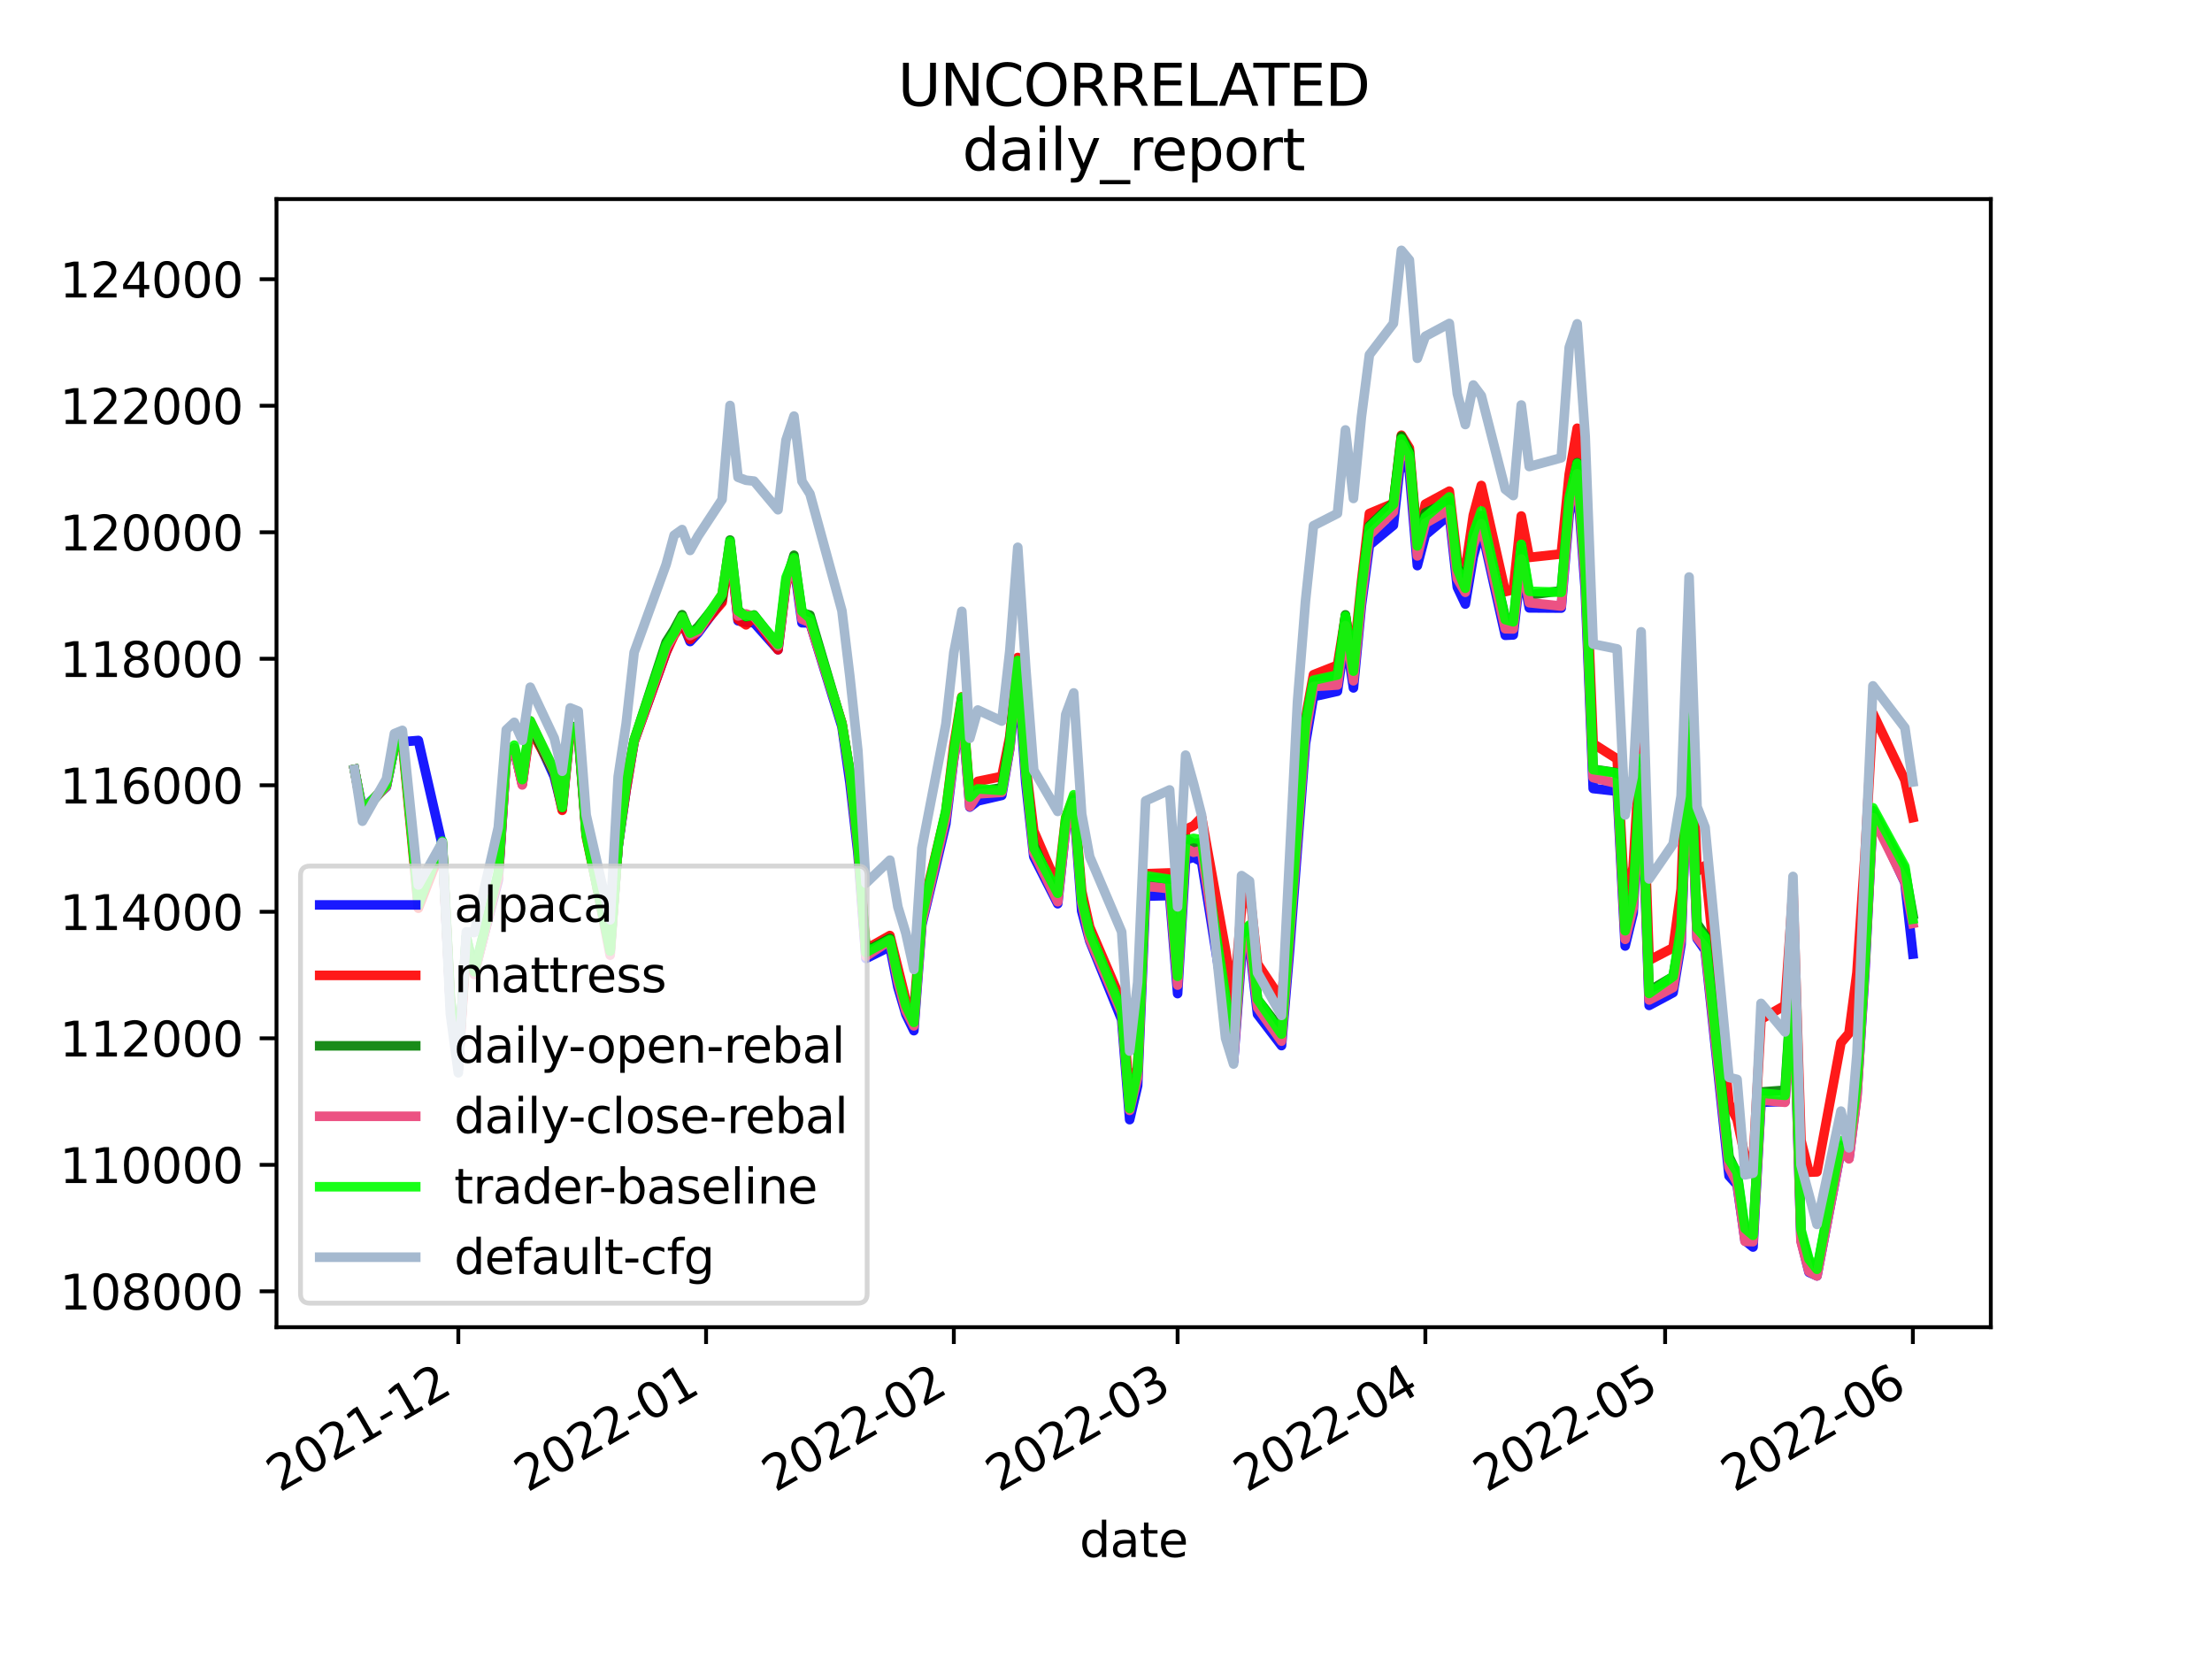<?xml version="1.0" encoding="utf-8" standalone="no"?>
<!DOCTYPE svg PUBLIC "-//W3C//DTD SVG 1.1//EN"
  "http://www.w3.org/Graphics/SVG/1.1/DTD/svg11.dtd">
<svg height="345.6pt" version="1.1" viewBox="0 0 460.8 345.6" width="460.8pt" xmlns="http://www.w3.org/2000/svg" xmlns:xlink="http://www.w3.org/1999/xlink">
 <defs>
  <style type="text/css">*{stroke-linecap:butt;stroke-linejoin:round;}</style>
 </defs>
 <g id="figure_1">
  <g id="patch_1">
   <path d="M 0 345.6 
L 460.8 345.6 
L 460.8 0 
L 0 0 
z
" style="fill:#ffffff;"/>
  </g>
  <g id="axes_1">
   <g id="patch_2">
    <path d="M 57.6 276.48 
L 414.72 276.48 
L 414.72 41.472 
L 57.6 41.472 
z
" style="fill:#ffffff;"/>
   </g>
   <g id="matplotlib.axis_1">
    <g id="xtick_1">
     <g id="line2d_1">
      <defs>
       <path d="M 0 0 
L 0 3.5 
" id="mebdb7f7701" style="stroke:#000000;stroke-width:0.8;"/>
      </defs>
      <g>
       <use style="stroke:#000000;stroke-width:0.8;" x="95.476" xlink:href="#mebdb7f7701" y="276.48"/>
      </g>
     </g>
     <g id="text_1">
      <!-- 2021-12 -->
      <g transform="translate(58.252 310.952)rotate(-30)scale(0.1 -0.1)">
       <defs>
        <path d="M 1228 531 
L 3431 531 
L 3431 0 
L 469 0 
L 469 531 
Q 828 903 1448 1529 
Q 2069 2156 2228 2338 
Q 2531 2678 2651 2914 
Q 2772 3150 2772 3378 
Q 2772 3750 2511 3984 
Q 2250 4219 1831 4219 
Q 1534 4219 1204 4116 
Q 875 4013 500 3803 
L 500 4441 
Q 881 4594 1212 4672 
Q 1544 4750 1819 4750 
Q 2544 4750 2975 4387 
Q 3406 4025 3406 3419 
Q 3406 3131 3298 2873 
Q 3191 2616 2906 2266 
Q 2828 2175 2409 1742 
Q 1991 1309 1228 531 
z
" id="DejaVuSans-32" transform="scale(0.016)"/>
        <path d="M 2034 4250 
Q 1547 4250 1301 3770 
Q 1056 3291 1056 2328 
Q 1056 1369 1301 889 
Q 1547 409 2034 409 
Q 2525 409 2770 889 
Q 3016 1369 3016 2328 
Q 3016 3291 2770 3770 
Q 2525 4250 2034 4250 
z
M 2034 4750 
Q 2819 4750 3233 4129 
Q 3647 3509 3647 2328 
Q 3647 1150 3233 529 
Q 2819 -91 2034 -91 
Q 1250 -91 836 529 
Q 422 1150 422 2328 
Q 422 3509 836 4129 
Q 1250 4750 2034 4750 
z
" id="DejaVuSans-30" transform="scale(0.016)"/>
        <path d="M 794 531 
L 1825 531 
L 1825 4091 
L 703 3866 
L 703 4441 
L 1819 4666 
L 2450 4666 
L 2450 531 
L 3481 531 
L 3481 0 
L 794 0 
L 794 531 
z
" id="DejaVuSans-31" transform="scale(0.016)"/>
        <path d="M 313 2009 
L 1997 2009 
L 1997 1497 
L 313 1497 
L 313 2009 
z
" id="DejaVuSans-2d" transform="scale(0.016)"/>
       </defs>
       <use xlink:href="#DejaVuSans-32"/>
       <use x="63.623" xlink:href="#DejaVuSans-30"/>
       <use x="127.246" xlink:href="#DejaVuSans-32"/>
       <use x="190.869" xlink:href="#DejaVuSans-31"/>
       <use x="254.492" xlink:href="#DejaVuSans-2d"/>
       <use x="290.576" xlink:href="#DejaVuSans-31"/>
       <use x="354.199" xlink:href="#DejaVuSans-32"/>
      </g>
     </g>
    </g>
    <g id="xtick_2">
     <g id="line2d_2">
      <g>
       <use style="stroke:#000000;stroke-width:0.8;" x="147.088" xlink:href="#mebdb7f7701" y="276.48"/>
      </g>
     </g>
     <g id="text_2">
      <!-- 2022-01 -->
      <g transform="translate(109.863 310.952)rotate(-30)scale(0.1 -0.1)">
       <use xlink:href="#DejaVuSans-32"/>
       <use x="63.623" xlink:href="#DejaVuSans-30"/>
       <use x="127.246" xlink:href="#DejaVuSans-32"/>
       <use x="190.869" xlink:href="#DejaVuSans-32"/>
       <use x="254.492" xlink:href="#DejaVuSans-2d"/>
       <use x="290.576" xlink:href="#DejaVuSans-30"/>
       <use x="354.199" xlink:href="#DejaVuSans-31"/>
      </g>
     </g>
    </g>
    <g id="xtick_3">
     <g id="line2d_3">
      <g>
       <use style="stroke:#000000;stroke-width:0.8;" x="198.7" xlink:href="#mebdb7f7701" y="276.48"/>
      </g>
     </g>
     <g id="text_3">
      <!-- 2022-02 -->
      <g transform="translate(161.475 310.952)rotate(-30)scale(0.1 -0.1)">
       <use xlink:href="#DejaVuSans-32"/>
       <use x="63.623" xlink:href="#DejaVuSans-30"/>
       <use x="127.246" xlink:href="#DejaVuSans-32"/>
       <use x="190.869" xlink:href="#DejaVuSans-32"/>
       <use x="254.492" xlink:href="#DejaVuSans-2d"/>
       <use x="290.576" xlink:href="#DejaVuSans-30"/>
       <use x="354.199" xlink:href="#DejaVuSans-32"/>
      </g>
     </g>
    </g>
    <g id="xtick_4">
     <g id="line2d_4">
      <g>
       <use style="stroke:#000000;stroke-width:0.8;" x="245.317" xlink:href="#mebdb7f7701" y="276.48"/>
      </g>
     </g>
     <g id="text_4">
      <!-- 2022-03 -->
      <g transform="translate(208.092 310.952)rotate(-30)scale(0.1 -0.1)">
       <defs>
        <path d="M 2597 2516 
Q 3050 2419 3304 2112 
Q 3559 1806 3559 1356 
Q 3559 666 3084 287 
Q 2609 -91 1734 -91 
Q 1441 -91 1130 -33 
Q 819 25 488 141 
L 488 750 
Q 750 597 1062 519 
Q 1375 441 1716 441 
Q 2309 441 2620 675 
Q 2931 909 2931 1356 
Q 2931 1769 2642 2001 
Q 2353 2234 1838 2234 
L 1294 2234 
L 1294 2753 
L 1863 2753 
Q 2328 2753 2575 2939 
Q 2822 3125 2822 3475 
Q 2822 3834 2567 4026 
Q 2313 4219 1838 4219 
Q 1578 4219 1281 4162 
Q 984 4106 628 3988 
L 628 4550 
Q 988 4650 1302 4700 
Q 1616 4750 1894 4750 
Q 2613 4750 3031 4423 
Q 3450 4097 3450 3541 
Q 3450 3153 3228 2886 
Q 3006 2619 2597 2516 
z
" id="DejaVuSans-33" transform="scale(0.016)"/>
       </defs>
       <use xlink:href="#DejaVuSans-32"/>
       <use x="63.623" xlink:href="#DejaVuSans-30"/>
       <use x="127.246" xlink:href="#DejaVuSans-32"/>
       <use x="190.869" xlink:href="#DejaVuSans-32"/>
       <use x="254.492" xlink:href="#DejaVuSans-2d"/>
       <use x="290.576" xlink:href="#DejaVuSans-30"/>
       <use x="354.199" xlink:href="#DejaVuSans-33"/>
      </g>
     </g>
    </g>
    <g id="xtick_5">
     <g id="line2d_5">
      <g>
       <use style="stroke:#000000;stroke-width:0.8;" x="296.929" xlink:href="#mebdb7f7701" y="276.48"/>
      </g>
     </g>
     <g id="text_5">
      <!-- 2022-04 -->
      <g transform="translate(259.704 310.952)rotate(-30)scale(0.1 -0.1)">
       <defs>
        <path d="M 2419 4116 
L 825 1625 
L 2419 1625 
L 2419 4116 
z
M 2253 4666 
L 3047 4666 
L 3047 1625 
L 3713 1625 
L 3713 1100 
L 3047 1100 
L 3047 0 
L 2419 0 
L 2419 1100 
L 313 1100 
L 313 1709 
L 2253 4666 
z
" id="DejaVuSans-34" transform="scale(0.016)"/>
       </defs>
       <use xlink:href="#DejaVuSans-32"/>
       <use x="63.623" xlink:href="#DejaVuSans-30"/>
       <use x="127.246" xlink:href="#DejaVuSans-32"/>
       <use x="190.869" xlink:href="#DejaVuSans-32"/>
       <use x="254.492" xlink:href="#DejaVuSans-2d"/>
       <use x="290.576" xlink:href="#DejaVuSans-30"/>
       <use x="354.199" xlink:href="#DejaVuSans-34"/>
      </g>
     </g>
    </g>
    <g id="xtick_6">
     <g id="line2d_6">
      <g>
       <use style="stroke:#000000;stroke-width:0.8;" x="346.876" xlink:href="#mebdb7f7701" y="276.48"/>
      </g>
     </g>
     <g id="text_6">
      <!-- 2022-05 -->
      <g transform="translate(309.651 310.952)rotate(-30)scale(0.1 -0.1)">
       <defs>
        <path d="M 691 4666 
L 3169 4666 
L 3169 4134 
L 1269 4134 
L 1269 2991 
Q 1406 3038 1543 3061 
Q 1681 3084 1819 3084 
Q 2600 3084 3056 2656 
Q 3513 2228 3513 1497 
Q 3513 744 3044 326 
Q 2575 -91 1722 -91 
Q 1428 -91 1123 -41 
Q 819 9 494 109 
L 494 744 
Q 775 591 1075 516 
Q 1375 441 1709 441 
Q 2250 441 2565 725 
Q 2881 1009 2881 1497 
Q 2881 1984 2565 2268 
Q 2250 2553 1709 2553 
Q 1456 2553 1204 2497 
Q 953 2441 691 2322 
L 691 4666 
z
" id="DejaVuSans-35" transform="scale(0.016)"/>
       </defs>
       <use xlink:href="#DejaVuSans-32"/>
       <use x="63.623" xlink:href="#DejaVuSans-30"/>
       <use x="127.246" xlink:href="#DejaVuSans-32"/>
       <use x="190.869" xlink:href="#DejaVuSans-32"/>
       <use x="254.492" xlink:href="#DejaVuSans-2d"/>
       <use x="290.576" xlink:href="#DejaVuSans-30"/>
       <use x="354.199" xlink:href="#DejaVuSans-35"/>
      </g>
     </g>
    </g>
    <g id="xtick_7">
     <g id="line2d_7">
      <g>
       <use style="stroke:#000000;stroke-width:0.8;" x="398.487" xlink:href="#mebdb7f7701" y="276.48"/>
      </g>
     </g>
     <g id="text_7">
      <!-- 2022-06 -->
      <g transform="translate(361.262 310.952)rotate(-30)scale(0.1 -0.1)">
       <defs>
        <path d="M 2113 2584 
Q 1688 2584 1439 2293 
Q 1191 2003 1191 1497 
Q 1191 994 1439 701 
Q 1688 409 2113 409 
Q 2538 409 2786 701 
Q 3034 994 3034 1497 
Q 3034 2003 2786 2293 
Q 2538 2584 2113 2584 
z
M 3366 4563 
L 3366 3988 
Q 3128 4100 2886 4159 
Q 2644 4219 2406 4219 
Q 1781 4219 1451 3797 
Q 1122 3375 1075 2522 
Q 1259 2794 1537 2939 
Q 1816 3084 2150 3084 
Q 2853 3084 3261 2657 
Q 3669 2231 3669 1497 
Q 3669 778 3244 343 
Q 2819 -91 2113 -91 
Q 1303 -91 875 529 
Q 447 1150 447 2328 
Q 447 3434 972 4092 
Q 1497 4750 2381 4750 
Q 2619 4750 2861 4703 
Q 3103 4656 3366 4563 
z
" id="DejaVuSans-36" transform="scale(0.016)"/>
       </defs>
       <use xlink:href="#DejaVuSans-32"/>
       <use x="63.623" xlink:href="#DejaVuSans-30"/>
       <use x="127.246" xlink:href="#DejaVuSans-32"/>
       <use x="190.869" xlink:href="#DejaVuSans-32"/>
       <use x="254.492" xlink:href="#DejaVuSans-2d"/>
       <use x="290.576" xlink:href="#DejaVuSans-30"/>
       <use x="354.199" xlink:href="#DejaVuSans-36"/>
      </g>
     </g>
    </g>
    <g id="text_8">
     <!-- date -->
     <g transform="translate(224.885 324.351)scale(0.1 -0.1)">
      <defs>
       <path d="M 2906 2969 
L 2906 4863 
L 3481 4863 
L 3481 0 
L 2906 0 
L 2906 525 
Q 2725 213 2448 61 
Q 2172 -91 1784 -91 
Q 1150 -91 751 415 
Q 353 922 353 1747 
Q 353 2572 751 3078 
Q 1150 3584 1784 3584 
Q 2172 3584 2448 3432 
Q 2725 3281 2906 2969 
z
M 947 1747 
Q 947 1113 1208 752 
Q 1469 391 1925 391 
Q 2381 391 2643 752 
Q 2906 1113 2906 1747 
Q 2906 2381 2643 2742 
Q 2381 3103 1925 3103 
Q 1469 3103 1208 2742 
Q 947 2381 947 1747 
z
" id="DejaVuSans-64" transform="scale(0.016)"/>
       <path d="M 2194 1759 
Q 1497 1759 1228 1600 
Q 959 1441 959 1056 
Q 959 750 1161 570 
Q 1363 391 1709 391 
Q 2188 391 2477 730 
Q 2766 1069 2766 1631 
L 2766 1759 
L 2194 1759 
z
M 3341 1997 
L 3341 0 
L 2766 0 
L 2766 531 
Q 2569 213 2275 61 
Q 1981 -91 1556 -91 
Q 1019 -91 701 211 
Q 384 513 384 1019 
Q 384 1609 779 1909 
Q 1175 2209 1959 2209 
L 2766 2209 
L 2766 2266 
Q 2766 2663 2505 2880 
Q 2244 3097 1772 3097 
Q 1472 3097 1187 3025 
Q 903 2953 641 2809 
L 641 3341 
Q 956 3463 1253 3523 
Q 1550 3584 1831 3584 
Q 2591 3584 2966 3190 
Q 3341 2797 3341 1997 
z
" id="DejaVuSans-61" transform="scale(0.016)"/>
       <path d="M 1172 4494 
L 1172 3500 
L 2356 3500 
L 2356 3053 
L 1172 3053 
L 1172 1153 
Q 1172 725 1289 603 
Q 1406 481 1766 481 
L 2356 481 
L 2356 0 
L 1766 0 
Q 1100 0 847 248 
Q 594 497 594 1153 
L 594 3053 
L 172 3053 
L 172 3500 
L 594 3500 
L 594 4494 
L 1172 4494 
z
" id="DejaVuSans-74" transform="scale(0.016)"/>
       <path d="M 3597 1894 
L 3597 1613 
L 953 1613 
Q 991 1019 1311 708 
Q 1631 397 2203 397 
Q 2534 397 2845 478 
Q 3156 559 3463 722 
L 3463 178 
Q 3153 47 2828 -22 
Q 2503 -91 2169 -91 
Q 1331 -91 842 396 
Q 353 884 353 1716 
Q 353 2575 817 3079 
Q 1281 3584 2069 3584 
Q 2775 3584 3186 3129 
Q 3597 2675 3597 1894 
z
M 3022 2063 
Q 3016 2534 2758 2815 
Q 2500 3097 2075 3097 
Q 1594 3097 1305 2825 
Q 1016 2553 972 2059 
L 3022 2063 
z
" id="DejaVuSans-65" transform="scale(0.016)"/>
      </defs>
      <use xlink:href="#DejaVuSans-64"/>
      <use x="63.477" xlink:href="#DejaVuSans-61"/>
      <use x="124.756" xlink:href="#DejaVuSans-74"/>
      <use x="163.965" xlink:href="#DejaVuSans-65"/>
     </g>
    </g>
   </g>
   <g id="matplotlib.axis_2">
    <g id="ytick_1">
     <g id="line2d_8">
      <defs>
       <path d="M 0 0 
L -3.5 0 
" id="m39c8411279" style="stroke:#000000;stroke-width:0.8;"/>
      </defs>
      <g>
       <use style="stroke:#000000;stroke-width:0.8;" x="57.6" xlink:href="#m39c8411279" y="269.007"/>
      </g>
     </g>
     <g id="text_9">
      <!-- 108000 -->
      <g transform="translate(12.425 272.806)scale(0.1 -0.1)">
       <defs>
        <path d="M 2034 2216 
Q 1584 2216 1326 1975 
Q 1069 1734 1069 1313 
Q 1069 891 1326 650 
Q 1584 409 2034 409 
Q 2484 409 2743 651 
Q 3003 894 3003 1313 
Q 3003 1734 2745 1975 
Q 2488 2216 2034 2216 
z
M 1403 2484 
Q 997 2584 770 2862 
Q 544 3141 544 3541 
Q 544 4100 942 4425 
Q 1341 4750 2034 4750 
Q 2731 4750 3128 4425 
Q 3525 4100 3525 3541 
Q 3525 3141 3298 2862 
Q 3072 2584 2669 2484 
Q 3125 2378 3379 2068 
Q 3634 1759 3634 1313 
Q 3634 634 3220 271 
Q 2806 -91 2034 -91 
Q 1263 -91 848 271 
Q 434 634 434 1313 
Q 434 1759 690 2068 
Q 947 2378 1403 2484 
z
M 1172 3481 
Q 1172 3119 1398 2916 
Q 1625 2713 2034 2713 
Q 2441 2713 2670 2916 
Q 2900 3119 2900 3481 
Q 2900 3844 2670 4047 
Q 2441 4250 2034 4250 
Q 1625 4250 1398 4047 
Q 1172 3844 1172 3481 
z
" id="DejaVuSans-38" transform="scale(0.016)"/>
       </defs>
       <use xlink:href="#DejaVuSans-31"/>
       <use x="63.623" xlink:href="#DejaVuSans-30"/>
       <use x="127.246" xlink:href="#DejaVuSans-38"/>
       <use x="190.869" xlink:href="#DejaVuSans-30"/>
       <use x="254.492" xlink:href="#DejaVuSans-30"/>
       <use x="318.115" xlink:href="#DejaVuSans-30"/>
      </g>
     </g>
    </g>
    <g id="ytick_2">
     <g id="line2d_9">
      <g>
       <use style="stroke:#000000;stroke-width:0.8;" x="57.6" xlink:href="#m39c8411279" y="242.652"/>
      </g>
     </g>
     <g id="text_10">
      <!-- 110000 -->
      <g transform="translate(12.425 246.451)scale(0.1 -0.1)">
       <use xlink:href="#DejaVuSans-31"/>
       <use x="63.623" xlink:href="#DejaVuSans-31"/>
       <use x="127.246" xlink:href="#DejaVuSans-30"/>
       <use x="190.869" xlink:href="#DejaVuSans-30"/>
       <use x="254.492" xlink:href="#DejaVuSans-30"/>
       <use x="318.115" xlink:href="#DejaVuSans-30"/>
      </g>
     </g>
    </g>
    <g id="ytick_3">
     <g id="line2d_10">
      <g>
       <use style="stroke:#000000;stroke-width:0.8;" x="57.6" xlink:href="#m39c8411279" y="216.297"/>
      </g>
     </g>
     <g id="text_11">
      <!-- 112000 -->
      <g transform="translate(12.425 220.096)scale(0.1 -0.1)">
       <use xlink:href="#DejaVuSans-31"/>
       <use x="63.623" xlink:href="#DejaVuSans-31"/>
       <use x="127.246" xlink:href="#DejaVuSans-32"/>
       <use x="190.869" xlink:href="#DejaVuSans-30"/>
       <use x="254.492" xlink:href="#DejaVuSans-30"/>
       <use x="318.115" xlink:href="#DejaVuSans-30"/>
      </g>
     </g>
    </g>
    <g id="ytick_4">
     <g id="line2d_11">
      <g>
       <use style="stroke:#000000;stroke-width:0.8;" x="57.6" xlink:href="#m39c8411279" y="189.942"/>
      </g>
     </g>
     <g id="text_12">
      <!-- 114000 -->
      <g transform="translate(12.425 193.742)scale(0.1 -0.1)">
       <use xlink:href="#DejaVuSans-31"/>
       <use x="63.623" xlink:href="#DejaVuSans-31"/>
       <use x="127.246" xlink:href="#DejaVuSans-34"/>
       <use x="190.869" xlink:href="#DejaVuSans-30"/>
       <use x="254.492" xlink:href="#DejaVuSans-30"/>
       <use x="318.115" xlink:href="#DejaVuSans-30"/>
      </g>
     </g>
    </g>
    <g id="ytick_5">
     <g id="line2d_12">
      <g>
       <use style="stroke:#000000;stroke-width:0.8;" x="57.6" xlink:href="#m39c8411279" y="163.587"/>
      </g>
     </g>
     <g id="text_13">
      <!-- 116000 -->
      <g transform="translate(12.425 167.387)scale(0.1 -0.1)">
       <use xlink:href="#DejaVuSans-31"/>
       <use x="63.623" xlink:href="#DejaVuSans-31"/>
       <use x="127.246" xlink:href="#DejaVuSans-36"/>
       <use x="190.869" xlink:href="#DejaVuSans-30"/>
       <use x="254.492" xlink:href="#DejaVuSans-30"/>
       <use x="318.115" xlink:href="#DejaVuSans-30"/>
      </g>
     </g>
    </g>
    <g id="ytick_6">
     <g id="line2d_13">
      <g>
       <use style="stroke:#000000;stroke-width:0.8;" x="57.6" xlink:href="#m39c8411279" y="137.233"/>
      </g>
     </g>
     <g id="text_14">
      <!-- 118000 -->
      <g transform="translate(12.425 141.032)scale(0.1 -0.1)">
       <use xlink:href="#DejaVuSans-31"/>
       <use x="63.623" xlink:href="#DejaVuSans-31"/>
       <use x="127.246" xlink:href="#DejaVuSans-38"/>
       <use x="190.869" xlink:href="#DejaVuSans-30"/>
       <use x="254.492" xlink:href="#DejaVuSans-30"/>
       <use x="318.115" xlink:href="#DejaVuSans-30"/>
      </g>
     </g>
    </g>
    <g id="ytick_7">
     <g id="line2d_14">
      <g>
       <use style="stroke:#000000;stroke-width:0.8;" x="57.6" xlink:href="#m39c8411279" y="110.878"/>
      </g>
     </g>
     <g id="text_15">
      <!-- 120000 -->
      <g transform="translate(12.425 114.677)scale(0.1 -0.1)">
       <use xlink:href="#DejaVuSans-31"/>
       <use x="63.623" xlink:href="#DejaVuSans-32"/>
       <use x="127.246" xlink:href="#DejaVuSans-30"/>
       <use x="190.869" xlink:href="#DejaVuSans-30"/>
       <use x="254.492" xlink:href="#DejaVuSans-30"/>
       <use x="318.115" xlink:href="#DejaVuSans-30"/>
      </g>
     </g>
    </g>
    <g id="ytick_8">
     <g id="line2d_15">
      <g>
       <use style="stroke:#000000;stroke-width:0.8;" x="57.6" xlink:href="#m39c8411279" y="84.523"/>
      </g>
     </g>
     <g id="text_16">
      <!-- 122000 -->
      <g transform="translate(12.425 88.322)scale(0.1 -0.1)">
       <use xlink:href="#DejaVuSans-31"/>
       <use x="63.623" xlink:href="#DejaVuSans-32"/>
       <use x="127.246" xlink:href="#DejaVuSans-32"/>
       <use x="190.869" xlink:href="#DejaVuSans-30"/>
       <use x="254.492" xlink:href="#DejaVuSans-30"/>
       <use x="318.115" xlink:href="#DejaVuSans-30"/>
      </g>
     </g>
    </g>
    <g id="ytick_9">
     <g id="line2d_16">
      <g>
       <use style="stroke:#000000;stroke-width:0.8;" x="57.6" xlink:href="#m39c8411279" y="58.168"/>
      </g>
     </g>
     <g id="text_17">
      <!-- 124000 -->
      <g transform="translate(12.425 61.967)scale(0.1 -0.1)">
       <use xlink:href="#DejaVuSans-31"/>
       <use x="63.623" xlink:href="#DejaVuSans-32"/>
       <use x="127.246" xlink:href="#DejaVuSans-34"/>
       <use x="190.869" xlink:href="#DejaVuSans-30"/>
       <use x="254.492" xlink:href="#DejaVuSans-30"/>
       <use x="318.115" xlink:href="#DejaVuSans-30"/>
      </g>
     </g>
    </g>
   </g>
   <g id="line2d_17">
    <path clip-path="url(#p2e9db83749)" d="M 73.833 160.286 
L 75.498 168.495 
L 80.492 163.937 
L 82.157 155.633 
L 83.822 154.526 
L 87.152 154.256 
L 92.147 176.095 
L 93.811 209.252 
L 95.476 221.893 
L 97.141 195.73 
L 98.806 202.621 
L 103.801 183.409 
L 105.466 157.913 
L 107.131 156.215 
L 108.796 163.131 
L 110.46 150.76 
L 115.455 161.774 
L 117.12 168.461 
L 118.785 152.057 
L 120.45 152.863 
L 122.115 173.661 
L 127.109 197.851 
L 128.774 176.295 
L 130.439 164.49 
L 132.104 154.441 
L 138.764 135.876 
L 140.429 131.716 
L 142.093 129.534 
L 143.758 133.643 
L 145.423 131.857 
L 150.418 125.082 
L 152.083 113.06 
L 153.748 129.316 
L 155.413 129.655 
L 157.077 129.727 
L 162.072 135.34 
L 163.737 121.41 
L 165.402 117.686 
L 167.067 129.735 
L 168.732 129.749 
L 175.391 151.387 
L 177.056 163.06 
L 178.721 177.709 
L 180.386 199.676 
L 185.381 197.206 
L 187.046 205.639 
L 188.71 211.284 
L 190.375 214.707 
L 192.04 192.605 
L 197.035 171.648 
L 198.7 158.022 
L 200.365 147.454 
L 202.03 168.128 
L 203.695 166.846 
L 208.689 165.698 
L 210.354 155.994 
L 212.019 140.146 
L 213.684 162.988 
L 215.349 178.449 
L 220.343 188.265 
L 222.008 172.548 
L 223.673 167.581 
L 225.338 189.787 
L 227.003 196.003 
L 233.663 212.393 
L 235.328 233.243 
L 236.992 226.169 
L 238.657 186.685 
L 243.652 186.555 
L 245.317 206.985 
L 246.982 179.109 
L 248.647 178.589 
L 250.312 179.517 
L 256.971 221.137 
L 258.636 199.186 
L 260.301 196.986 
L 261.966 211.292 
L 266.961 217.821 
L 268.625 198.251 
L 271.955 154.905 
L 273.62 145.115 
L 278.615 144 
L 280.28 132.241 
L 281.945 143.303 
L 283.61 126.07 
L 285.274 113.554 
L 290.269 109.422 
L 291.934 94.433 
L 293.599 98.286 
L 295.264 117.829 
L 296.929 111.434 
L 301.923 107.265 
L 303.588 122.33 
L 305.253 125.841 
L 306.918 115.943 
L 308.583 109.929 
L 313.578 132.345 
L 315.243 132.261 
L 316.907 117.633 
L 318.572 126.629 
L 325.232 126.676 
L 326.897 107.083 
L 328.562 100.123 
L 330.227 122.708 
L 331.891 164.271 
L 336.886 164.821 
L 338.551 197.062 
L 340.216 190.217 
L 341.881 161.305 
L 343.546 209.448 
L 348.54 206.776 
L 350.205 196.687 
L 351.87 152.169 
L 353.535 195.553 
L 355.2 197.926 
L 360.195 244.971 
L 361.86 246.796 
L 363.524 258.438 
L 365.189 259.785 
L 366.854 229.613 
L 371.849 229.465 
L 373.514 203.511 
L 375.179 258.332 
L 376.844 265.036 
L 378.509 265.775 
L 383.503 239.562 
L 385.168 241.255 
L 386.833 228.102 
L 388.498 202.369 
L 390.163 169.609 
L 396.822 183.867 
L 398.487 198.756 
L 398.487 198.756 
" style="fill:none;stroke:#0000ff;stroke-linecap:square;stroke-opacity:0.9;stroke-width:2;"/>
   </g>
   <g id="line2d_18">
    <path clip-path="url(#p2e9db83749)" d="M 73.833 160.286 
L 75.498 169.287 
L 80.492 163.266 
L 82.157 154.905 
L 83.822 154.533 
L 87.152 189.203 
L 92.147 176.34 
L 93.811 208.908 
L 95.476 222.692 
L 97.141 196.927 
L 98.806 202.74 
L 103.801 182.99 
L 105.466 157.921 
L 107.131 155.924 
L 108.796 163.318 
L 110.46 151.798 
L 115.455 160.912 
L 117.12 168.803 
L 118.785 152.402 
L 120.45 152.692 
L 122.115 174.196 
L 127.109 197.623 
L 128.774 175.947 
L 130.439 164.498 
L 132.104 154.516 
L 138.764 135.897 
L 140.429 132.353 
L 142.093 129.76 
L 143.758 133.211 
L 145.423 131.37 
L 150.418 125.512 
L 152.083 114.057 
L 153.748 129.014 
L 155.413 130.166 
L 157.077 128.526 
L 162.072 135.354 
L 163.737 121.841 
L 165.402 117.013 
L 167.067 128.623 
L 168.732 129.639 
L 175.391 150.608 
L 177.056 160.905 
L 178.721 175.334 
L 180.386 197.705 
L 185.381 194.889 
L 188.71 208.343 
L 190.375 210.784 
L 192.04 190.002 
L 197.035 169.147 
L 198.7 155.32 
L 200.365 145.158 
L 202.03 165.58 
L 203.695 162.773 
L 208.689 161.747 
L 210.354 153.491 
L 212.019 136.969 
L 213.684 159.296 
L 215.349 173.09 
L 220.343 184.639 
L 222.008 170.307 
L 223.673 166.019 
L 225.338 185.63 
L 227.003 193.126 
L 233.663 208.669 
L 235.328 228.031 
L 236.992 222.316 
L 238.657 182.016 
L 243.652 181.845 
L 245.317 201.059 
L 246.982 172.78 
L 248.647 172.015 
L 250.312 170.297 
L 255.306 197.891 
L 256.971 208.701 
L 258.636 189.044 
L 260.301 185.498 
L 261.966 200.794 
L 266.961 208.273 
L 268.625 191.091 
L 270.29 171.843 
L 271.955 149.695 
L 273.62 140.559 
L 278.615 138.588 
L 280.28 128.326 
L 281.945 137.472 
L 283.61 121.328 
L 285.274 106.971 
L 290.269 104.883 
L 291.934 90.664 
L 293.599 93.348 
L 295.264 112.668 
L 296.929 105.011 
L 301.923 102.308 
L 303.588 116.661 
L 305.253 118.648 
L 306.918 107.351 
L 308.583 101.134 
L 313.578 123.248 
L 315.243 122.85 
L 316.907 107.494 
L 318.572 116.119 
L 325.232 115.401 
L 326.897 98.805 
L 328.562 89.211 
L 330.227 113.609 
L 331.891 154.93 
L 336.886 158.111 
L 338.551 189.266 
L 340.216 180.597 
L 341.881 153.037 
L 343.546 200.043 
L 348.54 197.442 
L 350.205 185.235 
L 351.87 140.674 
L 353.535 181.499 
L 355.2 180.329 
L 360.195 229.893 
L 361.86 233.193 
L 363.524 240.997 
L 365.189 242.611 
L 366.854 212.314 
L 371.849 209.444 
L 373.514 185.264 
L 375.179 237.577 
L 376.844 244.187 
L 378.509 244.121 
L 383.503 217.227 
L 385.168 215.255 
L 386.833 202.63 
L 388.498 178.27 
L 390.163 148.628 
L 396.822 162.497 
L 398.487 170.321 
L 398.487 170.321 
" style="fill:none;stroke:#ff0000;stroke-linecap:square;stroke-opacity:0.9;stroke-width:2;"/>
   </g>
   <g id="line2d_19">
    <path clip-path="url(#p2e9db83749)" d="M 73.833 160.286 
L 75.498 169.256 
L 80.492 163.717 
L 82.157 155.576 
L 83.822 153.664 
L 87.152 187.848 
L 92.147 175.737 
L 93.811 207.841 
L 95.476 222.154 
L 97.141 195.145 
L 98.806 202.51 
L 103.801 182.015 
L 105.466 156.941 
L 107.131 155.885 
L 108.796 161.984 
L 110.46 150.907 
L 115.455 161.077 
L 117.12 167.964 
L 118.785 151.104 
L 120.45 152.085 
L 122.115 173.399 
L 127.109 198.163 
L 128.774 176.256 
L 130.439 162.829 
L 132.104 154.193 
L 138.764 133.771 
L 140.429 131.141 
L 142.093 128.056 
L 143.758 132.146 
L 145.423 130.603 
L 150.418 124.371 
L 152.083 112.506 
L 153.748 127.099 
L 155.413 128.494 
L 157.077 128.108 
L 162.072 134.595 
L 163.737 121.151 
L 165.402 115.667 
L 167.067 127.669 
L 168.732 128.146 
L 175.391 150.759 
L 177.056 160.902 
L 178.721 176.266 
L 180.386 198.189 
L 185.381 195.482 
L 187.046 203.377 
L 188.71 210.279 
L 190.375 212.125 
L 192.04 191.164 
L 197.035 169.248 
L 200.365 145.556 
L 202.03 166.8 
L 203.695 164.815 
L 208.689 164.144 
L 210.354 154.411 
L 212.019 138.211 
L 213.684 160.208 
L 215.349 176.009 
L 220.343 187.135 
L 222.008 171.29 
L 223.673 166.548 
L 225.338 187.364 
L 227.003 194.317 
L 233.663 210.411 
L 235.328 230.838 
L 236.992 223.108 
L 238.657 183.036 
L 243.652 183.276 
L 245.317 203.524 
L 246.982 174.787 
L 248.647 175.702 
L 250.312 175.525 
L 256.971 218.918 
L 258.636 194.637 
L 260.301 192.775 
L 261.966 208.181 
L 266.961 214.651 
L 268.625 194.123 
L 271.955 150.438 
L 273.62 142.185 
L 278.615 140.681 
L 280.28 128.085 
L 281.945 140.808 
L 283.61 122.57 
L 285.274 109.539 
L 290.269 104.788 
L 291.934 90.886 
L 293.599 94.053 
L 295.264 113.749 
L 296.929 106.839 
L 301.923 104.45 
L 303.588 118.119 
L 305.253 121.463 
L 306.918 111.587 
L 308.583 107.371 
L 313.578 128.583 
L 315.243 129.886 
L 316.907 113.473 
L 318.572 123.949 
L 325.232 123.069 
L 326.897 104.181 
L 328.562 96.378 
L 330.227 118.517 
L 331.891 160.238 
L 336.886 160.993 
L 338.551 194.545 
L 340.216 187.648 
L 341.881 158.617 
L 343.546 206.392 
L 348.54 203.44 
L 350.205 193.901 
L 351.87 149.015 
L 353.535 192.394 
L 355.2 194.843 
L 360.195 240.975 
L 361.86 244.477 
L 363.524 256.805 
L 365.189 257.199 
L 366.854 227.482 
L 371.849 227.114 
L 373.514 201.094 
L 375.179 256.633 
L 376.844 262.719 
L 378.509 264.576 
L 383.503 238.635 
L 385.168 238.762 
L 386.833 226.634 
L 388.498 200.215 
L 390.163 168.841 
L 396.822 181.205 
L 398.487 190.533 
L 398.487 190.533 
" style="fill:none;stroke:#008000;stroke-linecap:square;stroke-opacity:0.9;stroke-width:2;"/>
   </g>
   <g id="line2d_20">
    <path clip-path="url(#p2e9db83749)" d="M 73.833 160.286 
L 75.498 168.771 
L 80.492 163.825 
L 82.157 155.329 
L 83.822 153.677 
L 87.152 188.053 
L 92.147 175.535 
L 93.811 208.658 
L 95.476 222.326 
L 97.141 196.372 
L 98.806 203.02 
L 103.801 182.547 
L 105.466 157.878 
L 107.131 156.013 
L 108.796 163.521 
L 110.46 150.172 
L 115.455 160.667 
L 117.12 168.035 
L 118.785 151.871 
L 120.45 152.063 
L 122.115 173.257 
L 127.109 198.98 
L 128.774 176.109 
L 130.439 163.248 
L 132.104 154.284 
L 138.764 135.079 
L 140.429 132.052 
L 142.093 128.553 
L 143.758 132.394 
L 145.423 131.565 
L 150.418 123.818 
L 152.083 113.204 
L 153.748 128.318 
L 155.413 127.89 
L 157.077 128.47 
L 162.072 134.587 
L 163.737 121.524 
L 165.402 116.582 
L 167.067 129.005 
L 168.732 129.647 
L 175.391 150.764 
L 177.056 161.266 
L 178.721 176.3 
L 180.386 199.214 
L 185.381 195.958 
L 187.046 204.431 
L 188.71 210.591 
L 190.375 213.708 
L 192.04 192.148 
L 197.035 170.392 
L 198.7 157.917 
L 200.365 146.964 
L 202.03 168.013 
L 203.695 165.377 
L 208.689 165.06 
L 210.354 155.856 
L 212.019 138.093 
L 213.684 161.207 
L 215.349 177.621 
L 220.343 187.851 
L 222.008 172.472 
L 223.673 167.221 
L 225.338 187.992 
L 227.003 195.659 
L 233.663 211.042 
L 235.328 231.309 
L 236.992 224.423 
L 238.657 184.594 
L 243.652 185.136 
L 245.317 205.214 
L 246.982 176.759 
L 248.647 177.543 
L 250.312 177.161 
L 256.971 220.754 
L 258.636 197.148 
L 260.301 195.861 
L 261.966 209.89 
L 266.961 216.889 
L 271.955 152.812 
L 273.62 143.014 
L 278.615 142.695 
L 280.28 130.331 
L 281.945 141.815 
L 283.61 124.834 
L 285.274 111.451 
L 290.269 106.639 
L 291.934 92.566 
L 293.599 95.78 
L 295.264 115.807 
L 296.929 108.997 
L 301.923 106.148 
L 303.588 120.555 
L 305.253 123.384 
L 306.918 113.646 
L 308.583 109.096 
L 313.578 130.978 
L 315.243 131.015 
L 316.907 116.457 
L 318.572 125.551 
L 325.232 126.251 
L 326.897 105.596 
L 328.562 98.687 
L 330.227 120.873 
L 331.891 161.993 
L 336.886 163.224 
L 338.551 195.678 
L 340.216 188.971 
L 341.881 160.72 
L 343.546 208.309 
L 348.54 205.706 
L 350.205 195.424 
L 351.87 151.813 
L 353.535 195.298 
L 355.2 197.351 
L 360.195 243.243 
L 361.86 246.397 
L 363.524 258.605 
L 365.189 258.657 
L 366.854 229.157 
L 371.849 229.631 
L 373.514 203.837 
L 375.179 258.598 
L 376.844 264.886 
L 378.509 265.798 
L 383.503 239.454 
L 385.168 241.405 
L 386.833 228.532 
L 388.498 201.278 
L 390.163 170.333 
L 396.822 183.716 
L 398.487 192.358 
L 398.487 192.358 
" style="fill:none;stroke:#ec5283;stroke-linecap:square;stroke-width:2;"/>
   </g>
   <g id="line2d_21">
    <path clip-path="url(#p2e9db83749)" d="M 73.833 160.286 
L 75.498 168.896 
L 80.492 163.515 
L 82.157 155.48 
L 83.822 153.536 
L 87.152 188.508 
L 92.147 175.239 
L 93.811 208.465 
L 95.476 221.111 
L 97.141 195.092 
L 98.806 202.434 
L 103.801 181.696 
L 105.466 156.862 
L 107.131 155.226 
L 108.796 162.401 
L 110.46 150.158 
L 115.455 160.373 
L 117.12 168.219 
L 118.785 151.413 
L 120.45 151.893 
L 122.115 173.935 
L 127.109 198.145 
L 128.774 176.12 
L 130.439 163.39 
L 132.104 154.116 
L 138.764 134.409 
L 140.429 131.765 
L 142.093 128.485 
L 143.758 131.882 
L 145.423 131.078 
L 150.418 123.836 
L 152.083 112.743 
L 153.748 127.25 
L 155.413 128.393 
L 157.077 128.202 
L 162.072 134.212 
L 163.737 120.306 
L 165.402 116.194 
L 167.067 127.335 
L 168.732 128.79 
L 175.391 150.774 
L 177.056 160.719 
L 178.721 175.35 
L 180.386 198.418 
L 185.381 195.732 
L 187.046 203.239 
L 188.71 209.443 
L 190.375 212.978 
L 192.04 190.911 
L 197.035 168.835 
L 198.7 156.375 
L 200.365 145.244 
L 202.03 166.046 
L 203.695 164.33 
L 208.689 164.66 
L 210.354 154.964 
L 212.019 137.589 
L 213.684 160.424 
L 215.349 176.629 
L 220.343 186.088 
L 222.008 170.386 
L 223.673 165.564 
L 225.338 187.355 
L 227.003 194.242 
L 233.663 210.302 
L 235.328 230.924 
L 236.992 222.885 
L 238.657 182.425 
L 243.652 183.175 
L 245.317 203.389 
L 246.982 175.007 
L 248.647 174.649 
L 250.312 174.941 
L 256.971 218.372 
L 258.636 194.535 
L 260.301 192.685 
L 261.966 208.167 
L 266.961 215.42 
L 271.955 150.662 
L 273.62 141.699 
L 278.615 140.61 
L 280.28 128.316 
L 281.945 139.808 
L 283.61 122.465 
L 285.274 109.803 
L 290.269 105.02 
L 291.934 91.417 
L 293.599 94.6 
L 295.264 113.728 
L 296.929 107.719 
L 301.923 103.514 
L 303.588 118.492 
L 305.253 122.541 
L 306.918 111.25 
L 308.583 106.441 
L 313.578 129.064 
L 315.243 129.532 
L 316.907 113.392 
L 318.572 123.174 
L 325.232 123.384 
L 326.897 103.668 
L 328.562 96.538 
L 330.227 118.352 
L 331.891 160.323 
L 336.886 161.064 
L 338.551 193.891 
L 340.216 186.654 
L 341.881 157.98 
L 343.546 206.942 
L 348.54 203.417 
L 350.205 193.06 
L 351.87 149.266 
L 353.535 193.387 
L 355.2 195.253 
L 360.195 241.52 
L 361.86 244.191 
L 363.524 255.925 
L 365.189 257.335 
L 366.854 227.707 
L 371.849 228.175 
L 373.514 201.213 
L 375.179 256.163 
L 376.844 262.323 
L 378.509 264.418 
L 383.503 237.626 
L 385.168 238.884 
L 386.833 225.86 
L 388.498 200.494 
L 390.163 168.273 
L 396.822 180.493 
L 398.487 191.473 
L 398.487 191.473 
" style="fill:none;stroke:#00ff00;stroke-linecap:square;stroke-opacity:0.9;stroke-width:2;"/>
   </g>
   <g id="line2d_22">
    <path clip-path="url(#p2e9db83749)" d="M 73.833 160.286 
L 75.498 171.07 
L 80.492 162.274 
L 82.157 152.824 
L 83.822 152.149 
L 87.152 184.352 
L 92.147 175.459 
L 93.811 211.169 
L 95.476 223.492 
L 97.141 194.122 
L 98.806 194.255 
L 103.801 172.371 
L 105.466 152.036 
L 107.131 150.476 
L 108.796 154.225 
L 110.46 143.16 
L 115.455 153.769 
L 117.12 160.662 
L 118.785 147.471 
L 120.45 148.138 
L 122.115 169.781 
L 127.109 191.624 
L 128.774 161.799 
L 130.439 150.74 
L 132.104 135.894 
L 138.764 117.6 
L 140.429 111.504 
L 142.093 110.317 
L 143.758 114.666 
L 145.423 111.679 
L 150.418 104.073 
L 152.083 84.467 
L 153.748 99.426 
L 155.413 100.046 
L 157.077 100.224 
L 162.072 106.19 
L 163.737 91.68 
L 165.402 86.68 
L 167.067 100.266 
L 168.732 102.883 
L 175.391 127.245 
L 177.056 141.021 
L 178.721 156.5 
L 180.386 183.999 
L 185.381 179.186 
L 187.046 188.924 
L 188.71 194.415 
L 190.375 201.958 
L 192.04 176.676 
L 197.035 150.886 
L 198.7 135.923 
L 200.365 127.349 
L 202.03 153.801 
L 203.695 147.91 
L 208.689 150.215 
L 210.354 135.621 
L 212.019 114.014 
L 213.684 139.15 
L 215.349 160.448 
L 220.343 169.029 
L 222.008 148.863 
L 223.673 144.344 
L 225.338 169.571 
L 227.003 178.478 
L 233.663 194.117 
L 235.328 218.958 
L 236.992 204.667 
L 238.657 166.833 
L 243.652 164.556 
L 245.317 188.914 
L 246.982 157.311 
L 248.647 163.273 
L 250.312 169.797 
L 255.306 216.287 
L 256.971 221.654 
L 258.636 182.405 
L 260.301 183.545 
L 261.966 202.641 
L 266.961 211.529 
L 270.29 146.213 
L 271.955 125.221 
L 273.62 109.52 
L 278.615 106.962 
L 280.28 89.563 
L 281.945 103.837 
L 283.61 86.808 
L 285.274 73.901 
L 290.269 67.377 
L 291.934 52.154 
L 293.599 54.166 
L 295.264 74.642 
L 296.929 70.055 
L 301.923 67.38 
L 303.588 82.02 
L 305.253 88.437 
L 306.918 80.207 
L 308.583 82.433 
L 313.578 101.926 
L 315.243 103.234 
L 316.907 84.366 
L 318.572 97.186 
L 325.232 95.371 
L 326.897 72.361 
L 328.562 67.459 
L 330.227 90.904 
L 331.891 134.175 
L 336.886 135.183 
L 338.551 169.765 
L 340.216 161.861 
L 341.881 131.616 
L 343.546 183.101 
L 348.54 175.836 
L 350.205 165.808 
L 351.87 120.205 
L 353.535 168.073 
L 355.2 172.338 
L 360.195 224.444 
L 361.86 224.853 
L 363.524 244.745 
L 365.189 244.388 
L 366.854 209.025 
L 371.849 214.975 
L 373.514 182.581 
L 375.179 242.69 
L 378.509 255.056 
L 383.503 231.467 
L 385.168 239.119 
L 386.833 219.524 
L 388.498 179.143 
L 390.163 142.878 
L 396.822 151.604 
L 398.487 162.901 
L 398.487 162.901 
" style="fill:none;stroke:#a5b9cf;stroke-linecap:square;stroke-width:2;"/>
   </g>
   <g id="patch_3">
    <path d="M 57.6 276.48 
L 57.6 41.472 
" style="fill:none;stroke:#000000;stroke-linecap:square;stroke-linejoin:miter;stroke-width:0.8;"/>
   </g>
   <g id="patch_4">
    <path d="M 414.72 276.48 
L 414.72 41.472 
" style="fill:none;stroke:#000000;stroke-linecap:square;stroke-linejoin:miter;stroke-width:0.8;"/>
   </g>
   <g id="patch_5">
    <path d="M 57.6 276.48 
L 414.72 276.48 
" style="fill:none;stroke:#000000;stroke-linecap:square;stroke-linejoin:miter;stroke-width:0.8;"/>
   </g>
   <g id="patch_6">
    <path d="M 57.6 41.472 
L 414.72 41.472 
" style="fill:none;stroke:#000000;stroke-linecap:square;stroke-linejoin:miter;stroke-width:0.8;"/>
   </g>
   <g id="text_18">
    <!-- UNCORRELATED -->
    <g transform="translate(187.044 22.035)scale(0.12 -0.12)">
     <defs>
      <path d="M 556 4666 
L 1191 4666 
L 1191 1831 
Q 1191 1081 1462 751 
Q 1734 422 2344 422 
Q 2950 422 3222 751 
Q 3494 1081 3494 1831 
L 3494 4666 
L 4128 4666 
L 4128 1753 
Q 4128 841 3676 375 
Q 3225 -91 2344 -91 
Q 1459 -91 1007 375 
Q 556 841 556 1753 
L 556 4666 
z
" id="DejaVuSans-55" transform="scale(0.016)"/>
      <path d="M 628 4666 
L 1478 4666 
L 3547 763 
L 3547 4666 
L 4159 4666 
L 4159 0 
L 3309 0 
L 1241 3903 
L 1241 0 
L 628 0 
L 628 4666 
z
" id="DejaVuSans-4e" transform="scale(0.016)"/>
      <path d="M 4122 4306 
L 4122 3641 
Q 3803 3938 3442 4084 
Q 3081 4231 2675 4231 
Q 1875 4231 1450 3742 
Q 1025 3253 1025 2328 
Q 1025 1406 1450 917 
Q 1875 428 2675 428 
Q 3081 428 3442 575 
Q 3803 722 4122 1019 
L 4122 359 
Q 3791 134 3420 21 
Q 3050 -91 2638 -91 
Q 1578 -91 968 557 
Q 359 1206 359 2328 
Q 359 3453 968 4101 
Q 1578 4750 2638 4750 
Q 3056 4750 3426 4639 
Q 3797 4528 4122 4306 
z
" id="DejaVuSans-43" transform="scale(0.016)"/>
      <path d="M 2522 4238 
Q 1834 4238 1429 3725 
Q 1025 3213 1025 2328 
Q 1025 1447 1429 934 
Q 1834 422 2522 422 
Q 3209 422 3611 934 
Q 4013 1447 4013 2328 
Q 4013 3213 3611 3725 
Q 3209 4238 2522 4238 
z
M 2522 4750 
Q 3503 4750 4090 4092 
Q 4678 3434 4678 2328 
Q 4678 1225 4090 567 
Q 3503 -91 2522 -91 
Q 1538 -91 948 565 
Q 359 1222 359 2328 
Q 359 3434 948 4092 
Q 1538 4750 2522 4750 
z
" id="DejaVuSans-4f" transform="scale(0.016)"/>
      <path d="M 2841 2188 
Q 3044 2119 3236 1894 
Q 3428 1669 3622 1275 
L 4263 0 
L 3584 0 
L 2988 1197 
Q 2756 1666 2539 1819 
Q 2322 1972 1947 1972 
L 1259 1972 
L 1259 0 
L 628 0 
L 628 4666 
L 2053 4666 
Q 2853 4666 3247 4331 
Q 3641 3997 3641 3322 
Q 3641 2881 3436 2590 
Q 3231 2300 2841 2188 
z
M 1259 4147 
L 1259 2491 
L 2053 2491 
Q 2509 2491 2742 2702 
Q 2975 2913 2975 3322 
Q 2975 3731 2742 3939 
Q 2509 4147 2053 4147 
L 1259 4147 
z
" id="DejaVuSans-52" transform="scale(0.016)"/>
      <path d="M 628 4666 
L 3578 4666 
L 3578 4134 
L 1259 4134 
L 1259 2753 
L 3481 2753 
L 3481 2222 
L 1259 2222 
L 1259 531 
L 3634 531 
L 3634 0 
L 628 0 
L 628 4666 
z
" id="DejaVuSans-45" transform="scale(0.016)"/>
      <path d="M 628 4666 
L 1259 4666 
L 1259 531 
L 3531 531 
L 3531 0 
L 628 0 
L 628 4666 
z
" id="DejaVuSans-4c" transform="scale(0.016)"/>
      <path d="M 2188 4044 
L 1331 1722 
L 3047 1722 
L 2188 4044 
z
M 1831 4666 
L 2547 4666 
L 4325 0 
L 3669 0 
L 3244 1197 
L 1141 1197 
L 716 0 
L 50 0 
L 1831 4666 
z
" id="DejaVuSans-41" transform="scale(0.016)"/>
      <path d="M -19 4666 
L 3928 4666 
L 3928 4134 
L 2272 4134 
L 2272 0 
L 1638 0 
L 1638 4134 
L -19 4134 
L -19 4666 
z
" id="DejaVuSans-54" transform="scale(0.016)"/>
      <path d="M 1259 4147 
L 1259 519 
L 2022 519 
Q 2988 519 3436 956 
Q 3884 1394 3884 2338 
Q 3884 3275 3436 3711 
Q 2988 4147 2022 4147 
L 1259 4147 
z
M 628 4666 
L 1925 4666 
Q 3281 4666 3915 4102 
Q 4550 3538 4550 2338 
Q 4550 1131 3912 565 
Q 3275 0 1925 0 
L 628 0 
L 628 4666 
z
" id="DejaVuSans-44" transform="scale(0.016)"/>
     </defs>
     <use xlink:href="#DejaVuSans-55"/>
     <use x="73.193" xlink:href="#DejaVuSans-4e"/>
     <use x="147.998" xlink:href="#DejaVuSans-43"/>
     <use x="217.822" xlink:href="#DejaVuSans-4f"/>
     <use x="296.533" xlink:href="#DejaVuSans-52"/>
     <use x="366.016" xlink:href="#DejaVuSans-52"/>
     <use x="435.498" xlink:href="#DejaVuSans-45"/>
     <use x="498.682" xlink:href="#DejaVuSans-4c"/>
     <use x="556.645" xlink:href="#DejaVuSans-41"/>
     <use x="617.303" xlink:href="#DejaVuSans-54"/>
     <use x="678.387" xlink:href="#DejaVuSans-45"/>
     <use x="741.57" xlink:href="#DejaVuSans-44"/>
    </g>
    <!-- daily_report -->
    <g transform="translate(200.467 35.472)scale(0.12 -0.12)">
     <defs>
      <path d="M 603 3500 
L 1178 3500 
L 1178 0 
L 603 0 
L 603 3500 
z
M 603 4863 
L 1178 4863 
L 1178 4134 
L 603 4134 
L 603 4863 
z
" id="DejaVuSans-69" transform="scale(0.016)"/>
      <path d="M 603 4863 
L 1178 4863 
L 1178 0 
L 603 0 
L 603 4863 
z
" id="DejaVuSans-6c" transform="scale(0.016)"/>
      <path d="M 2059 -325 
Q 1816 -950 1584 -1140 
Q 1353 -1331 966 -1331 
L 506 -1331 
L 506 -850 
L 844 -850 
Q 1081 -850 1212 -737 
Q 1344 -625 1503 -206 
L 1606 56 
L 191 3500 
L 800 3500 
L 1894 763 
L 2988 3500 
L 3597 3500 
L 2059 -325 
z
" id="DejaVuSans-79" transform="scale(0.016)"/>
      <path d="M 3263 -1063 
L 3263 -1509 
L -63 -1509 
L -63 -1063 
L 3263 -1063 
z
" id="DejaVuSans-5f" transform="scale(0.016)"/>
      <path d="M 2631 2963 
Q 2534 3019 2420 3045 
Q 2306 3072 2169 3072 
Q 1681 3072 1420 2755 
Q 1159 2438 1159 1844 
L 1159 0 
L 581 0 
L 581 3500 
L 1159 3500 
L 1159 2956 
Q 1341 3275 1631 3429 
Q 1922 3584 2338 3584 
Q 2397 3584 2469 3576 
Q 2541 3569 2628 3553 
L 2631 2963 
z
" id="DejaVuSans-72" transform="scale(0.016)"/>
      <path d="M 1159 525 
L 1159 -1331 
L 581 -1331 
L 581 3500 
L 1159 3500 
L 1159 2969 
Q 1341 3281 1617 3432 
Q 1894 3584 2278 3584 
Q 2916 3584 3314 3078 
Q 3713 2572 3713 1747 
Q 3713 922 3314 415 
Q 2916 -91 2278 -91 
Q 1894 -91 1617 61 
Q 1341 213 1159 525 
z
M 3116 1747 
Q 3116 2381 2855 2742 
Q 2594 3103 2138 3103 
Q 1681 3103 1420 2742 
Q 1159 2381 1159 1747 
Q 1159 1113 1420 752 
Q 1681 391 2138 391 
Q 2594 391 2855 752 
Q 3116 1113 3116 1747 
z
" id="DejaVuSans-70" transform="scale(0.016)"/>
      <path d="M 1959 3097 
Q 1497 3097 1228 2736 
Q 959 2375 959 1747 
Q 959 1119 1226 758 
Q 1494 397 1959 397 
Q 2419 397 2687 759 
Q 2956 1122 2956 1747 
Q 2956 2369 2687 2733 
Q 2419 3097 1959 3097 
z
M 1959 3584 
Q 2709 3584 3137 3096 
Q 3566 2609 3566 1747 
Q 3566 888 3137 398 
Q 2709 -91 1959 -91 
Q 1206 -91 779 398 
Q 353 888 353 1747 
Q 353 2609 779 3096 
Q 1206 3584 1959 3584 
z
" id="DejaVuSans-6f" transform="scale(0.016)"/>
     </defs>
     <use xlink:href="#DejaVuSans-64"/>
     <use x="63.477" xlink:href="#DejaVuSans-61"/>
     <use x="124.756" xlink:href="#DejaVuSans-69"/>
     <use x="152.539" xlink:href="#DejaVuSans-6c"/>
     <use x="180.322" xlink:href="#DejaVuSans-79"/>
     <use x="239.502" xlink:href="#DejaVuSans-5f"/>
     <use x="289.502" xlink:href="#DejaVuSans-72"/>
     <use x="328.365" xlink:href="#DejaVuSans-65"/>
     <use x="389.889" xlink:href="#DejaVuSans-70"/>
     <use x="453.365" xlink:href="#DejaVuSans-6f"/>
     <use x="514.547" xlink:href="#DejaVuSans-72"/>
     <use x="555.66" xlink:href="#DejaVuSans-74"/>
    </g>
   </g>
   <g id="legend_1">
    <g id="patch_7">
     <path d="M 64.6 271.48 
L 178.644 271.48 
Q 180.644 271.48 180.644 269.48 
L 180.644 182.411 
Q 180.644 180.411 178.644 180.411 
L 64.6 180.411 
Q 62.6 180.411 62.6 182.411 
L 62.6 269.48 
Q 62.6 271.48 64.6 271.48 
z
" style="fill:#ffffff;opacity:0.8;stroke:#cccccc;stroke-linejoin:miter;"/>
    </g>
    <g id="line2d_23">
     <path d="M 66.6 188.51 
L 86.6 188.51 
" style="fill:none;stroke:#0000ff;stroke-linecap:square;stroke-opacity:0.9;stroke-width:2;"/>
    </g>
    <g id="line2d_24"/>
    <g id="text_19">
     <!-- alpaca -->
     <g transform="translate(94.6 192.01)scale(0.1 -0.1)">
      <defs>
       <path d="M 3122 3366 
L 3122 2828 
Q 2878 2963 2633 3030 
Q 2388 3097 2138 3097 
Q 1578 3097 1268 2742 
Q 959 2388 959 1747 
Q 959 1106 1268 751 
Q 1578 397 2138 397 
Q 2388 397 2633 464 
Q 2878 531 3122 666 
L 3122 134 
Q 2881 22 2623 -34 
Q 2366 -91 2075 -91 
Q 1284 -91 818 406 
Q 353 903 353 1747 
Q 353 2603 823 3093 
Q 1294 3584 2113 3584 
Q 2378 3584 2631 3529 
Q 2884 3475 3122 3366 
z
" id="DejaVuSans-63" transform="scale(0.016)"/>
      </defs>
      <use xlink:href="#DejaVuSans-61"/>
      <use x="61.279" xlink:href="#DejaVuSans-6c"/>
      <use x="89.062" xlink:href="#DejaVuSans-70"/>
      <use x="152.539" xlink:href="#DejaVuSans-61"/>
      <use x="213.818" xlink:href="#DejaVuSans-63"/>
      <use x="268.799" xlink:href="#DejaVuSans-61"/>
     </g>
    </g>
    <g id="line2d_25">
     <path d="M 66.6 203.188 
L 86.6 203.188 
" style="fill:none;stroke:#ff0000;stroke-linecap:square;stroke-opacity:0.9;stroke-width:2;"/>
    </g>
    <g id="line2d_26"/>
    <g id="text_20">
     <!-- mattress -->
     <g transform="translate(94.6 206.688)scale(0.1 -0.1)">
      <defs>
       <path d="M 3328 2828 
Q 3544 3216 3844 3400 
Q 4144 3584 4550 3584 
Q 5097 3584 5394 3201 
Q 5691 2819 5691 2113 
L 5691 0 
L 5113 0 
L 5113 2094 
Q 5113 2597 4934 2840 
Q 4756 3084 4391 3084 
Q 3944 3084 3684 2787 
Q 3425 2491 3425 1978 
L 3425 0 
L 2847 0 
L 2847 2094 
Q 2847 2600 2669 2842 
Q 2491 3084 2119 3084 
Q 1678 3084 1418 2786 
Q 1159 2488 1159 1978 
L 1159 0 
L 581 0 
L 581 3500 
L 1159 3500 
L 1159 2956 
Q 1356 3278 1631 3431 
Q 1906 3584 2284 3584 
Q 2666 3584 2933 3390 
Q 3200 3197 3328 2828 
z
" id="DejaVuSans-6d" transform="scale(0.016)"/>
       <path d="M 2834 3397 
L 2834 2853 
Q 2591 2978 2328 3040 
Q 2066 3103 1784 3103 
Q 1356 3103 1142 2972 
Q 928 2841 928 2578 
Q 928 2378 1081 2264 
Q 1234 2150 1697 2047 
L 1894 2003 
Q 2506 1872 2764 1633 
Q 3022 1394 3022 966 
Q 3022 478 2636 193 
Q 2250 -91 1575 -91 
Q 1294 -91 989 -36 
Q 684 19 347 128 
L 347 722 
Q 666 556 975 473 
Q 1284 391 1588 391 
Q 1994 391 2212 530 
Q 2431 669 2431 922 
Q 2431 1156 2273 1281 
Q 2116 1406 1581 1522 
L 1381 1569 
Q 847 1681 609 1914 
Q 372 2147 372 2553 
Q 372 3047 722 3315 
Q 1072 3584 1716 3584 
Q 2034 3584 2315 3537 
Q 2597 3491 2834 3397 
z
" id="DejaVuSans-73" transform="scale(0.016)"/>
      </defs>
      <use xlink:href="#DejaVuSans-6d"/>
      <use x="97.412" xlink:href="#DejaVuSans-61"/>
      <use x="158.691" xlink:href="#DejaVuSans-74"/>
      <use x="197.9" xlink:href="#DejaVuSans-74"/>
      <use x="237.109" xlink:href="#DejaVuSans-72"/>
      <use x="275.973" xlink:href="#DejaVuSans-65"/>
      <use x="337.496" xlink:href="#DejaVuSans-73"/>
      <use x="389.596" xlink:href="#DejaVuSans-73"/>
     </g>
    </g>
    <g id="line2d_27">
     <path d="M 66.6 217.866 
L 86.6 217.866 
" style="fill:none;stroke:#008000;stroke-linecap:square;stroke-opacity:0.9;stroke-width:2;"/>
    </g>
    <g id="line2d_28"/>
    <g id="text_21">
     <!-- daily-open-rebal -->
     <g transform="translate(94.6 221.366)scale(0.1 -0.1)">
      <defs>
       <path d="M 3513 2113 
L 3513 0 
L 2938 0 
L 2938 2094 
Q 2938 2591 2744 2837 
Q 2550 3084 2163 3084 
Q 1697 3084 1428 2787 
Q 1159 2491 1159 1978 
L 1159 0 
L 581 0 
L 581 3500 
L 1159 3500 
L 1159 2956 
Q 1366 3272 1645 3428 
Q 1925 3584 2291 3584 
Q 2894 3584 3203 3211 
Q 3513 2838 3513 2113 
z
" id="DejaVuSans-6e" transform="scale(0.016)"/>
       <path d="M 3116 1747 
Q 3116 2381 2855 2742 
Q 2594 3103 2138 3103 
Q 1681 3103 1420 2742 
Q 1159 2381 1159 1747 
Q 1159 1113 1420 752 
Q 1681 391 2138 391 
Q 2594 391 2855 752 
Q 3116 1113 3116 1747 
z
M 1159 2969 
Q 1341 3281 1617 3432 
Q 1894 3584 2278 3584 
Q 2916 3584 3314 3078 
Q 3713 2572 3713 1747 
Q 3713 922 3314 415 
Q 2916 -91 2278 -91 
Q 1894 -91 1617 61 
Q 1341 213 1159 525 
L 1159 0 
L 581 0 
L 581 4863 
L 1159 4863 
L 1159 2969 
z
" id="DejaVuSans-62" transform="scale(0.016)"/>
      </defs>
      <use xlink:href="#DejaVuSans-64"/>
      <use x="63.477" xlink:href="#DejaVuSans-61"/>
      <use x="124.756" xlink:href="#DejaVuSans-69"/>
      <use x="152.539" xlink:href="#DejaVuSans-6c"/>
      <use x="180.322" xlink:href="#DejaVuSans-79"/>
      <use x="237.752" xlink:href="#DejaVuSans-2d"/>
      <use x="275.711" xlink:href="#DejaVuSans-6f"/>
      <use x="336.893" xlink:href="#DejaVuSans-70"/>
      <use x="400.369" xlink:href="#DejaVuSans-65"/>
      <use x="461.893" xlink:href="#DejaVuSans-6e"/>
      <use x="525.271" xlink:href="#DejaVuSans-2d"/>
      <use x="561.355" xlink:href="#DejaVuSans-72"/>
      <use x="600.219" xlink:href="#DejaVuSans-65"/>
      <use x="661.742" xlink:href="#DejaVuSans-62"/>
      <use x="725.219" xlink:href="#DejaVuSans-61"/>
      <use x="786.498" xlink:href="#DejaVuSans-6c"/>
     </g>
    </g>
    <g id="line2d_29">
     <path d="M 66.6 232.544 
L 86.6 232.544 
" style="fill:none;stroke:#ec5283;stroke-linecap:square;stroke-width:2;"/>
    </g>
    <g id="line2d_30"/>
    <g id="text_22">
     <!-- daily-close-rebal -->
     <g transform="translate(94.6 236.044)scale(0.1 -0.1)">
      <use xlink:href="#DejaVuSans-64"/>
      <use x="63.477" xlink:href="#DejaVuSans-61"/>
      <use x="124.756" xlink:href="#DejaVuSans-69"/>
      <use x="152.539" xlink:href="#DejaVuSans-6c"/>
      <use x="180.322" xlink:href="#DejaVuSans-79"/>
      <use x="237.752" xlink:href="#DejaVuSans-2d"/>
      <use x="273.836" xlink:href="#DejaVuSans-63"/>
      <use x="328.816" xlink:href="#DejaVuSans-6c"/>
      <use x="356.6" xlink:href="#DejaVuSans-6f"/>
      <use x="417.781" xlink:href="#DejaVuSans-73"/>
      <use x="469.881" xlink:href="#DejaVuSans-65"/>
      <use x="531.404" xlink:href="#DejaVuSans-2d"/>
      <use x="567.488" xlink:href="#DejaVuSans-72"/>
      <use x="606.352" xlink:href="#DejaVuSans-65"/>
      <use x="667.875" xlink:href="#DejaVuSans-62"/>
      <use x="731.352" xlink:href="#DejaVuSans-61"/>
      <use x="792.631" xlink:href="#DejaVuSans-6c"/>
     </g>
    </g>
    <g id="line2d_31">
     <path d="M 66.6 247.222 
L 86.6 247.222 
" style="fill:none;stroke:#00ff00;stroke-linecap:square;stroke-opacity:0.9;stroke-width:2;"/>
    </g>
    <g id="line2d_32"/>
    <g id="text_23">
     <!-- trader-baseline -->
     <g transform="translate(94.6 250.722)scale(0.1 -0.1)">
      <use xlink:href="#DejaVuSans-74"/>
      <use x="39.209" xlink:href="#DejaVuSans-72"/>
      <use x="80.322" xlink:href="#DejaVuSans-61"/>
      <use x="141.602" xlink:href="#DejaVuSans-64"/>
      <use x="205.078" xlink:href="#DejaVuSans-65"/>
      <use x="266.602" xlink:href="#DejaVuSans-72"/>
      <use x="301.34" xlink:href="#DejaVuSans-2d"/>
      <use x="337.424" xlink:href="#DejaVuSans-62"/>
      <use x="400.9" xlink:href="#DejaVuSans-61"/>
      <use x="462.18" xlink:href="#DejaVuSans-73"/>
      <use x="514.279" xlink:href="#DejaVuSans-65"/>
      <use x="575.803" xlink:href="#DejaVuSans-6c"/>
      <use x="603.586" xlink:href="#DejaVuSans-69"/>
      <use x="631.369" xlink:href="#DejaVuSans-6e"/>
      <use x="694.748" xlink:href="#DejaVuSans-65"/>
     </g>
    </g>
    <g id="line2d_33">
     <path d="M 66.6 261.9 
L 86.6 261.9 
" style="fill:none;stroke:#a5b9cf;stroke-linecap:square;stroke-width:2;"/>
    </g>
    <g id="line2d_34"/>
    <g id="text_24">
     <!-- default-cfg -->
     <g transform="translate(94.6 265.4)scale(0.1 -0.1)">
      <defs>
       <path d="M 2375 4863 
L 2375 4384 
L 1825 4384 
Q 1516 4384 1395 4259 
Q 1275 4134 1275 3809 
L 1275 3500 
L 2222 3500 
L 2222 3053 
L 1275 3053 
L 1275 0 
L 697 0 
L 697 3053 
L 147 3053 
L 147 3500 
L 697 3500 
L 697 3744 
Q 697 4328 969 4595 
Q 1241 4863 1831 4863 
L 2375 4863 
z
" id="DejaVuSans-66" transform="scale(0.016)"/>
       <path d="M 544 1381 
L 544 3500 
L 1119 3500 
L 1119 1403 
Q 1119 906 1312 657 
Q 1506 409 1894 409 
Q 2359 409 2629 706 
Q 2900 1003 2900 1516 
L 2900 3500 
L 3475 3500 
L 3475 0 
L 2900 0 
L 2900 538 
Q 2691 219 2414 64 
Q 2138 -91 1772 -91 
Q 1169 -91 856 284 
Q 544 659 544 1381 
z
M 1991 3584 
L 1991 3584 
z
" id="DejaVuSans-75" transform="scale(0.016)"/>
       <path d="M 2906 1791 
Q 2906 2416 2648 2759 
Q 2391 3103 1925 3103 
Q 1463 3103 1205 2759 
Q 947 2416 947 1791 
Q 947 1169 1205 825 
Q 1463 481 1925 481 
Q 2391 481 2648 825 
Q 2906 1169 2906 1791 
z
M 3481 434 
Q 3481 -459 3084 -895 
Q 2688 -1331 1869 -1331 
Q 1566 -1331 1297 -1286 
Q 1028 -1241 775 -1147 
L 775 -588 
Q 1028 -725 1275 -790 
Q 1522 -856 1778 -856 
Q 2344 -856 2625 -561 
Q 2906 -266 2906 331 
L 2906 616 
Q 2728 306 2450 153 
Q 2172 0 1784 0 
Q 1141 0 747 490 
Q 353 981 353 1791 
Q 353 2603 747 3093 
Q 1141 3584 1784 3584 
Q 2172 3584 2450 3431 
Q 2728 3278 2906 2969 
L 2906 3500 
L 3481 3500 
L 3481 434 
z
" id="DejaVuSans-67" transform="scale(0.016)"/>
      </defs>
      <use xlink:href="#DejaVuSans-64"/>
      <use x="63.477" xlink:href="#DejaVuSans-65"/>
      <use x="125" xlink:href="#DejaVuSans-66"/>
      <use x="160.205" xlink:href="#DejaVuSans-61"/>
      <use x="221.484" xlink:href="#DejaVuSans-75"/>
      <use x="284.863" xlink:href="#DejaVuSans-6c"/>
      <use x="312.646" xlink:href="#DejaVuSans-74"/>
      <use x="351.855" xlink:href="#DejaVuSans-2d"/>
      <use x="387.939" xlink:href="#DejaVuSans-63"/>
      <use x="442.92" xlink:href="#DejaVuSans-66"/>
      <use x="478.125" xlink:href="#DejaVuSans-67"/>
     </g>
    </g>
   </g>
  </g>
 </g>
 <defs>
  <clipPath id="p2e9db83749">
   <rect height="235.008" width="357.12" x="57.6" y="41.472"/>
  </clipPath>
 </defs>
</svg>
